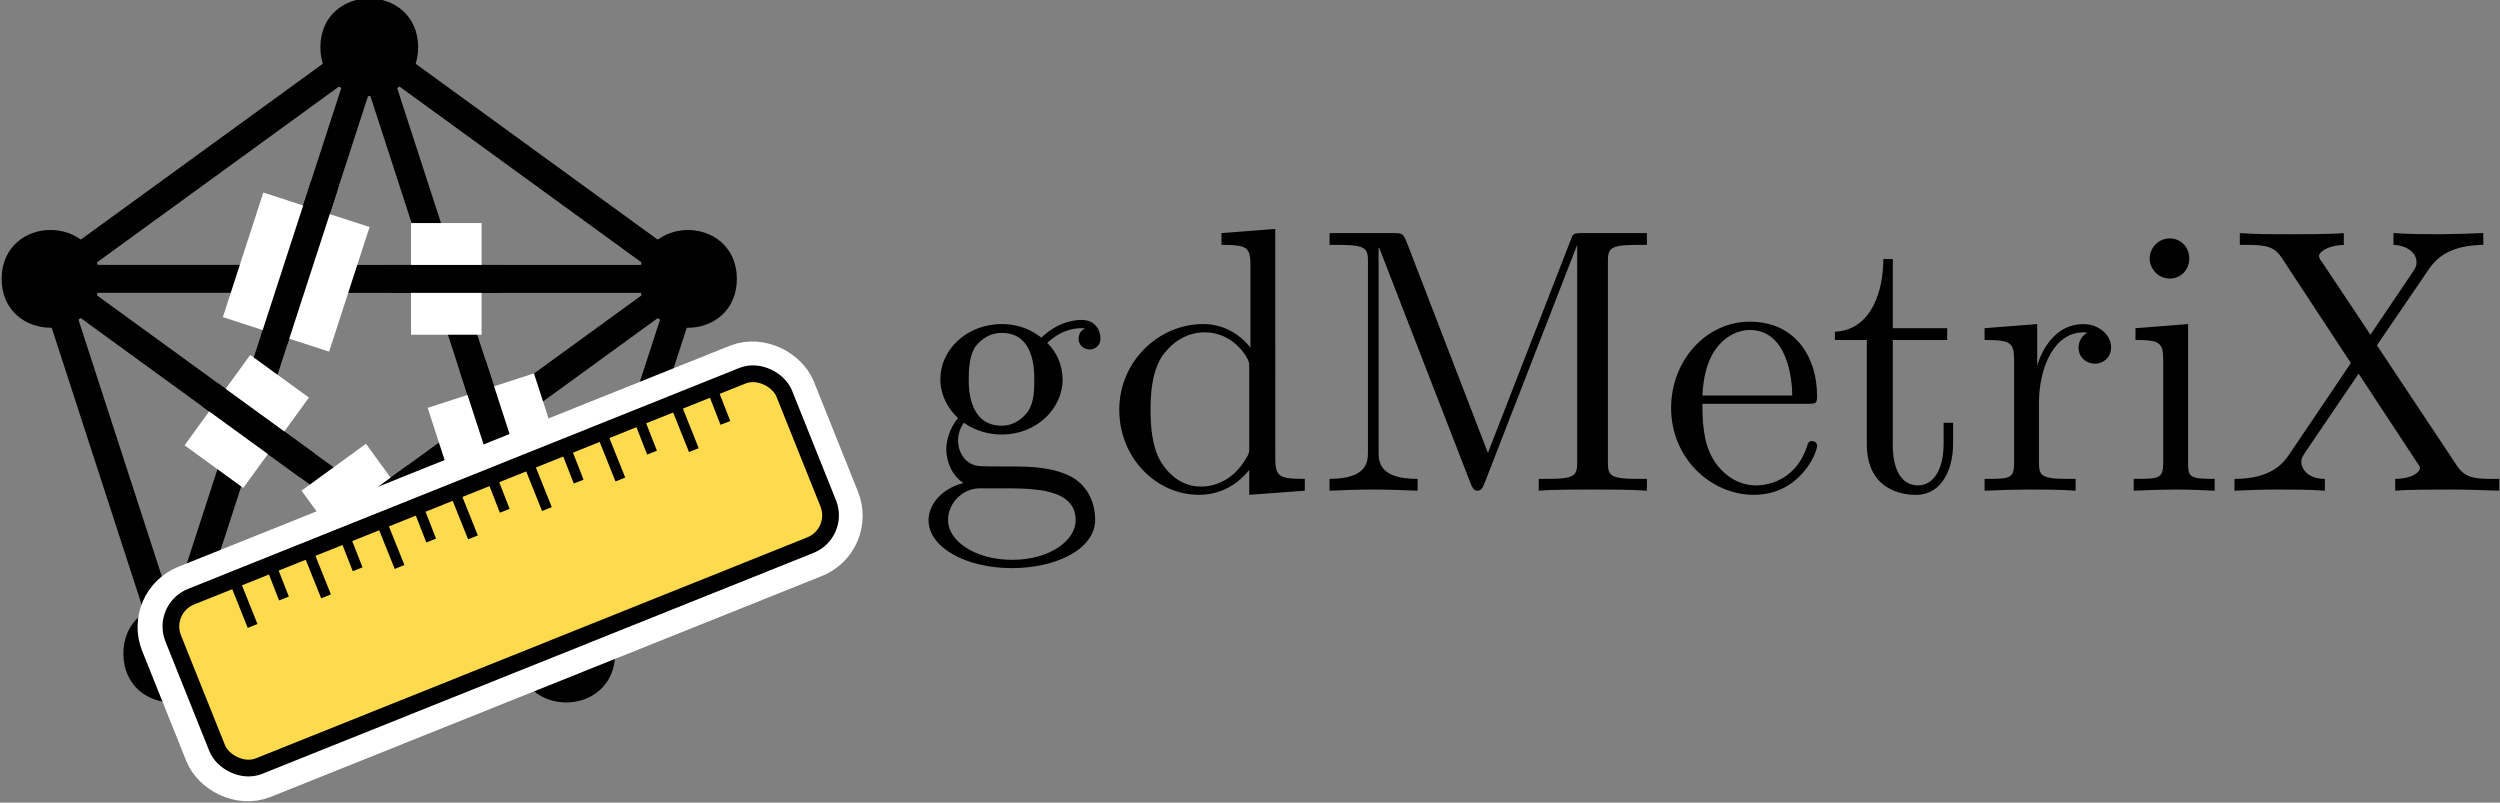 <?xml version="1.0" encoding="UTF-8" standalone="no"?>
<!-- Created with Inkscape (http://www.inkscape.org/) -->

<svg
   width="63.197mm"
   height="20.29mm"
   viewBox="0 0 63.197 20.29"
   version="1.1"
   id="svg1"
   xml:space="preserve"
   sodipodi:docname="logo.svg"
   xmlns:inkscape="http://www.inkscape.org/namespaces/inkscape"
   xmlns:sodipodi="http://sodipodi.sourceforge.net/DTD/sodipodi-0.dtd"
   xmlns:xlink="http://www.w3.org/1999/xlink"
   xmlns="http://www.w3.org/2000/svg"
   xmlns:svg="http://www.w3.org/2000/svg"><rect x="0" y="0" width="63.197" height="20.29" fill="#808080" stroke="none"/><sodipodi:namedview
     id="namedview1"
     pagecolor="#ffffff"
     bordercolor="#666666"
     borderopacity="1.0"
     inkscape:showpageshadow="2"
     inkscape:pageopacity="0.0"
     inkscape:pagecheckerboard="0"
     inkscape:deskcolor="#d1d1d1"
     inkscape:document-units="mm" /><defs
     id="defs1"><g
       id="g9"><symbol
         overflow="visible"
         id="glyph0-0-2"><path
           style="stroke:none"
           d=""
           id="path1-8" /></symbol><symbol
         overflow="visible"
         id="glyph0-1-1"><path
           style="stroke:none"
           d="m 2.219,-1.719 c -0.875,0 -0.875,-1 -0.875,-1.219 0,-0.266 0.016,-0.594 0.156,-0.844 0.078,-0.109 0.312,-0.391 0.719,-0.391 0.859,0 0.859,0.984 0.859,1.219 0,0.266 0,0.594 -0.156,0.844 C 2.844,-2 2.609,-1.719 2.219,-1.719 Z M 1.062,-1.328 c 0,-0.031 0,-0.266 0.156,-0.469 0.391,0.281 0.812,0.312 1,0.312 0.922,0 1.609,-0.688 1.609,-1.453 0,-0.375 -0.156,-0.734 -0.406,-0.969 C 3.781,-4.25 4.141,-4.297 4.312,-4.297 c 0.031,0 0.078,0 0.109,0.016 C 4.312,-4.25 4.25,-4.141 4.25,-4.016 c 0,0.172 0.141,0.281 0.297,0.281 0.094,0 0.281,-0.062 0.281,-0.297 0,-0.172 -0.109,-0.484 -0.5,-0.484 -0.203,0 -0.641,0.062 -1.062,0.469 C 2.844,-4.375 2.438,-4.406 2.219,-4.406 c -0.938,0 -1.625,0.688 -1.625,1.453 0,0.438 0.219,0.812 0.469,1.031 -0.125,0.141 -0.312,0.469 -0.312,0.828 0,0.312 0.141,0.688 0.453,0.891 -0.609,0.156 -0.922,0.594 -0.922,0.984 0,0.719 0.984,1.266 2.203,1.266 1.172,0 2.203,-0.5 2.203,-1.281 0,-0.344 -0.125,-0.859 -0.641,-1.141 -0.531,-0.266 -1.109,-0.266 -1.719,-0.266 -0.25,0 -0.672,0 -0.75,-0.016 C 1.266,-0.703 1.062,-1 1.062,-1.328 Z M 2.5,1.828 c -1.016,0 -1.703,-0.516 -1.703,-1.047 0,-0.453 0.375,-0.828 0.812,-0.844 h 0.594 c 0.859,0 1.969,0 1.969,0.844 0,0.547 -0.703,1.047 -1.672,1.047 z m 0,0"
           id="path2-7" /></symbol><symbol
         overflow="visible"
         id="glyph0-2-0"><path
           style="stroke:none"
           d="m 3.781,-0.547 v 0.656 L 5.25,0 v -0.312 c -0.688,0 -0.781,-0.062 -0.781,-0.562 V -6.922 L 3.047,-6.812 V -6.5 c 0.688,0 0.766,0.062 0.766,0.562 v 2.156 c -0.281,-0.359 -0.719,-0.625 -1.25,-0.625 -1.172,0 -2.219,0.984 -2.219,2.266 0,1.266 0.969,2.25 2.109,2.25 0.641,0 1.078,-0.344 1.328,-0.656 z m 0,-2.672 v 2.047 c 0,0.172 0,0.188 -0.109,0.359 C 3.375,-0.328 2.938,-0.109 2.5,-0.109 2.047,-0.109 1.688,-0.375 1.453,-0.75 1.203,-1.156 1.172,-1.719 1.172,-2.141 1.172,-2.5 1.188,-3.094 1.469,-3.547 1.688,-3.859 2.062,-4.188 2.609,-4.188 c 0.344,0 0.766,0.156 1.062,0.594 0.109,0.172 0.109,0.188 0.109,0.375 z m 0,0"
           id="path3-2" /></symbol><symbol
         overflow="visible"
         id="glyph0-3-6"><path
           style="stroke:none"
           d="M 2.406,-6.594 C 2.312,-6.812 2.281,-6.812 2.047,-6.812 H 0.375 V -6.5 h 0.234 c 0.766,0 0.781,0.109 0.781,0.469 v 4.984 c 0,0.266 0,0.734 -1.016,0.734 V 0 c 0.344,-0.016 0.828,-0.031 1.156,-0.031 0.328,0 0.828,0.016 1.172,0.031 v -0.312 c -1.031,0 -1.031,-0.469 -1.031,-0.734 v -5.375 H 1.688 L 4.094,-0.219 C 4.141,-0.094 4.188,0 4.281,0 4.391,0 4.422,-0.078 4.469,-0.188 L 6.922,-6.5 v 5.719 c 0,0.359 -0.016,0.469 -0.781,0.469 H 5.906 V 0 c 0.359,-0.031 1.047,-0.031 1.438,-0.031 0.375,0 1.047,0 1.422,0.031 v -0.312 h -0.25 c -0.766,0 -0.781,-0.109 -0.781,-0.469 v -5.25 C 7.734,-6.391 7.75,-6.5 8.516,-6.5 h 0.25 v -0.312 h -1.688 C 6.812,-6.812 6.812,-6.797 6.75,-6.625 L 4.562,-1 Z m 0,0"
           id="path4-4" /></symbol><symbol
         overflow="visible"
         id="glyph0-4-4"><path
           style="stroke:none"
           d="M 1.109,-2.516 C 1.172,-4 2.016,-4.25 2.359,-4.25 c 1.016,0 1.125,1.344 1.125,1.734 z m 0,0.219 h 2.781 c 0.219,0 0.25,0 0.25,-0.219 0,-0.984 -0.547,-1.953 -1.781,-1.953 -1.156,0 -2.078,1.031 -2.078,2.281 0,1.328 1.047,2.297 2.188,2.297 C 3.688,0.109 4.141,-1 4.141,-1.188 4.141,-1.281 4.062,-1.312 4,-1.312 c -0.078,0 -0.109,0.062 -0.125,0.141 -0.344,1.031 -1.25,1.031 -1.344,1.031 -0.5,0 -0.891,-0.297 -1.125,-0.672 -0.297,-0.469 -0.297,-1.125 -0.297,-1.484 z m 0,0"
           id="path5-8" /></symbol><symbol
         overflow="visible"
         id="glyph0-5-9"><path
           style="stroke:none"
           d="m 1.719,-3.984 h 1.438 v -0.312 H 1.719 V -6.125 h -0.25 c 0,0.812 -0.297,1.875 -1.281,1.922 v 0.219 h 0.844 v 2.75 c 0,1.219 0.938,1.344 1.297,1.344 0.703,0 0.984,-0.703 0.984,-1.344 v -0.562 h -0.25 V -1.25 c 0,0.734 -0.297,1.109 -0.672,1.109 -0.672,0 -0.672,-0.906 -0.672,-1.078 z m 0,0"
           id="path6-5" /></symbol><symbol
         overflow="visible"
         id="glyph0-6-4"><path
           style="stroke:none"
           d="M 1.672,-3.312 V -4.406 L 0.281,-4.297 v 0.312 c 0.703,0 0.781,0.062 0.781,0.562 V -0.75 c 0,0.438 -0.109,0.438 -0.781,0.438 V 0 c 0.391,-0.016 0.859,-0.031 1.141,-0.031 0.391,0 0.859,0 1.266,0.031 V -0.312 H 2.469 c -0.734,0 -0.75,-0.109 -0.75,-0.469 V -2.312 c 0,-0.984 0.422,-1.875 1.172,-1.875 0.062,0 0.094,0 0.109,0.016 -0.031,0 -0.234,0.125 -0.234,0.391 0,0.266 0.219,0.422 0.438,0.422 0.172,0 0.422,-0.125 0.422,-0.438 0,-0.312 -0.312,-0.609 -0.734,-0.609 -0.734,0 -1.094,0.672 -1.219,1.094 z m 0,0"
           id="path7-1" /></symbol><symbol
         overflow="visible"
         id="glyph0-7-2"><path
           style="stroke:none"
           d="M 1.766,-4.406 0.375,-4.297 v 0.312 c 0.641,0 0.734,0.062 0.734,0.547 V -0.75 c 0,0.438 -0.109,0.438 -0.781,0.438 V 0 C 0.641,-0.016 1.188,-0.031 1.422,-0.031 1.781,-0.031 2.125,-0.016 2.469,0 v -0.312 c -0.672,0 -0.703,-0.047 -0.703,-0.438 z m 0.031,-1.734 c 0,-0.312 -0.234,-0.531 -0.516,-0.531 -0.312,0 -0.531,0.266 -0.531,0.531 0,0.266 0.219,0.531 0.531,0.531 0.281,0 0.516,-0.219 0.516,-0.531 z m 0,0"
           id="path8-2" /></symbol><symbol
         overflow="visible"
         id="glyph0-8"><path
           style="stroke:none"
           d="m 4,-3.844 1.375,-2.016 c 0.219,-0.312 0.562,-0.625 1.438,-0.641 v -0.312 c -0.375,0.016 -0.844,0.031 -1.094,0.031 -0.406,0 -0.891,0 -1.281,-0.031 V -6.5 c 0.391,0.016 0.609,0.234 0.609,0.453 0,0.109 -0.016,0.125 -0.078,0.234 L 3.828,-4.125 2.547,-6.047 C 2.516,-6.078 2.469,-6.156 2.469,-6.203 2.469,-6.312 2.688,-6.484 3.125,-6.5 v -0.312 c -0.359,0.031 -1.078,0.031 -1.453,0.031 -0.312,0 -0.938,0 -1.297,-0.031 V -6.5 h 0.188 c 0.547,0 0.734,0.062 0.922,0.344 L 3.312,-3.375 1.688,-0.969 C 1.547,-0.766 1.25,-0.312 0.234,-0.312 V 0 c 0.359,-0.016 0.781,-0.031 1.109,-0.031 0.375,0 0.922,0 1.281,0.031 V -0.312 C 2.156,-0.312 2,-0.594 2,-0.766 2,-0.859 2.031,-0.891 2.094,-1 l 1.422,-2.094 1.562,2.375 c 0.031,0.047 0.062,0.078 0.062,0.109 0,0.125 -0.219,0.297 -0.656,0.297 V 0 C 4.828,-0.031 5.562,-0.031 5.938,-0.031 c 0.422,0 0.875,0.016 1.297,0.031 v -0.312 h -0.188 c -0.516,0 -0.734,-0.047 -0.938,-0.359 z m 0,0"
           id="path9" /></symbol></g></defs><g
     inkscape:label="Ebene 1"
     inkscape:groupmode="layer"
     id="layer1"
     transform="translate(-9.587,-9.513)"><g
       id="surface293"
       transform="matrix(0.353,0,0,0.353,-57.123,72.129)"><path
         style="fill:none;fill-opacity:1;fill-rule:evenodd;stroke:#000000;stroke-opacity:1"
         d="m 217.223,-173.996 c 0,-2.398 -3.602,-2.398 -3.602,0 0,2.398 3.602,2.398 3.602,0 z m 0,0"
         id="path18" /><path
         style="fill:none;fill-opacity:1;fill-rule:evenodd;stroke:#000000;stroke-opacity:1"
         d="m 240.048,-157.41 c 0,-2.402 -3.602,-2.402 -3.602,0 0,2.398 3.602,2.398 3.602,0 z m 0,0"
         id="path19" /><path
         style="fill:none;fill-opacity:1;fill-rule:evenodd;stroke:#000000;stroke-opacity:1"
         d="m 231.329,-130.578 c 0,-2.402 -3.602,-2.402 -3.602,0 0,2.398 3.602,2.398 3.602,0 z m 0,0"
         id="path20" /><path
         style="fill:none;fill-opacity:1;fill-rule:evenodd;stroke:#000000;stroke-opacity:1"
         d="m 203.114,-130.578 c 0,-2.402 -3.598,-2.402 -3.598,0 0,2.398 3.598,2.398 3.598,0 z m 0,0"
         id="path21" /><path
         style="fill:#000000;fill-opacity:1;fill-rule:evenodd;stroke:#000000;stroke-opacity:1"
         d="m 195.598,-157.414 c 0,-4 -6,-4 -6,0 0,4 6,4 6,0 z m 0,0"
         id="path22" /><path
         style="fill:#000000;fill-opacity:1;fill-rule:evenodd;stroke:#000000;stroke-opacity:1"
         d="m 218.423,-173.996 c 0,-4 -6,-4 -6,0 0,4 6,4 6,0 z m 0,0"
         id="path23" /><path
         style="fill:#000000;fill-opacity:1;fill-rule:evenodd;stroke:#000000;stroke-opacity:1"
         d="m 241.247,-157.41 c 0,-4 -6,-4 -6,0 0,4 6,4 6,0 z m 0,0"
         id="path24" /><path
         style="fill:#000000;fill-opacity:1;fill-rule:evenodd;stroke:#000000;stroke-opacity:1"
         d="m 232.528,-130.578 c 0,-4 -6,-4 -6,0 0,4 6,4 6,0 z m 0,0"
         id="path25" /><path
         style="fill:#000000;fill-opacity:1;fill-rule:evenodd;stroke:#000000;stroke-opacity:1"
         d="m 204.317,-130.578 c 0,-4 -6,-4 -6,0 0,4 6,4 6,0 z m 0,0"
         id="path26" /><path
         style="fill:none;fill-opacity:1;stroke:#000000;stroke-width:2;stroke-linecap:butt;stroke-linejoin:round;stroke-miterlimit:10;stroke-opacity:1"
         d="m 192.598,-157.414 22.824,-16.582 22.824,16.586 -8.719,26.832 h -28.215 l -8.715,-26.836 45.648,0.004 -36.93,26.832 14.105,-43.418 14.105,43.418 -36.93,-26.836"
         id="path27" /><path
         style="fill:#ffffff;fill-opacity:1;stroke:#ffffff;stroke-width:8;stroke-linecap:butt;stroke-linejoin:round;stroke-miterlimit:10;stroke-opacity:1"
         d="m 211.641,-162.359 -2.898,8.922"
         id="path28" /><path
         style="fill:none;fill-opacity:1;stroke:#ffffff;stroke-width:8;stroke-linecap:butt;stroke-linejoin:round;stroke-miterlimit:10;stroke-opacity:1"
         d="m 204.548,-148.73 4.203,3.055"
         id="path29" /><path
         style="fill:none;fill-opacity:1;stroke:#ffffff;stroke-width:8;stroke-linecap:butt;stroke-linejoin:round;stroke-miterlimit:10;stroke-opacity:1"
         d="m 212.923,-139.012 4.617,-3.355"
         id="path30" /><path
         style="fill:none;fill-opacity:1;stroke:#ffffff;stroke-width:8;stroke-linecap:butt;stroke-linejoin:round;stroke-miterlimit:10;stroke-opacity:1"
         d="m 224.907,-144.801 -1.496,-4.609"
         id="path31" /><path
         style="fill:none;fill-opacity:1;stroke:#ffffff;stroke-width:8;stroke-linecap:butt;stroke-linejoin:round;stroke-miterlimit:10;stroke-opacity:1"
         d="m 223.466,-157.41 h -5.051"
         id="path32" /><path
         style="fill:none;fill-opacity:1;stroke:#000000;stroke-width:2;stroke-linecap:butt;stroke-linejoin:round;stroke-miterlimit:10;stroke-opacity:1"
         d="m 212.059,-138.383 6.703,-4.875"
         id="path33" /><path
         style="fill:none;fill-opacity:1;stroke:#000000;stroke-width:2;stroke-linecap:butt;stroke-linejoin:round;stroke-miterlimit:10;stroke-opacity:1"
         d="m 212.2,-164.078 -3.57,10.992"
         id="path34" /><path
         style="fill:none;fill-opacity:1;stroke:#000000;stroke-width:2;stroke-linecap:butt;stroke-linejoin:round;stroke-miterlimit:10;stroke-opacity:1"
         d="m 225.321,-143.531 -2.512,-7.73"
         id="path35" /><path
         style="fill:none;fill-opacity:1;stroke:#000000;stroke-width:2;stroke-linecap:butt;stroke-linejoin:round;stroke-miterlimit:10;stroke-opacity:1"
         d="m 224.903,-157.41 h -7.918"
         id="path36" /><path
         style="fill:none;fill-opacity:1;stroke:#000000;stroke-width:2;stroke-linecap:butt;stroke-linejoin:round;stroke-miterlimit:10;stroke-dasharray:4;stroke-opacity:1"
         d="m 209.872,-156.91 z m 0,0"
         id="path37" /><path
         style="fill:none;fill-opacity:1;stroke:#000000;stroke-width:2;stroke-linecap:butt;stroke-linejoin:round;stroke-miterlimit:10;stroke-opacity:1"
         d="m 204.02,-149.113 6.953,5.051"
         id="path38" /><g
         style="fill:#000000;fill-opacity:1"
         id="g44"
         transform="translate(195.795,-177.645)" /><g
         id="g40"
         transform="rotate(-21.7,140.75,-17.965)"
         inkscape:export-filename="logo.png"
         inkscape:export-xdpi="808"
         inkscape:export-ydpi="808"><g
           id="g39-1"
           transform="rotate(-0.138,4601.535,6880.319)"
           style="stroke:#ffffff;stroke-width:4.686;stroke-dasharray:none;stroke-opacity:1"><rect
             style="fill:#fddb4d;fill-opacity:1;fill-rule:evenodd;stroke:#ffffff;stroke-width:4.686;stroke-linecap:round;stroke-linejoin:miter;stroke-dasharray:none;stroke-dashoffset:0;stroke-opacity:1"
             id="rect1-1"
             width="47.138"
             height="13.071"
             x="255.902"
             y="-113.958"
             ry="2.296" /><path
             style="fill:none;stroke:#ffffff;stroke-width:4.686;stroke-linecap:butt;stroke-linejoin:miter;stroke-dasharray:none;stroke-opacity:1"
             d="m 261.511,-113.663 v 3.289"
             id="path39-45" /><path
             style="fill:none;stroke:#ffffff;stroke-width:4.686;stroke-linecap:butt;stroke-linejoin:miter;stroke-dasharray:none;stroke-opacity:1"
             d="m 264.346,-113.664 v 3.289"
             id="path39-6-3" /><path
             style="fill:none;stroke:#ffffff;stroke-width:4.686;stroke-linecap:butt;stroke-linejoin:miter;stroke-dasharray:none;stroke-opacity:1"
             d="m 267.181,-113.673 v 3.289"
             id="path39-60-2"
             inkscape:transform-center-x="1.1130429"
             inkscape:transform-center-y="0.065907098" /><path
             style="fill:none;stroke:#ffffff;stroke-width:4.686;stroke-linecap:butt;stroke-linejoin:miter;stroke-dasharray:none;stroke-opacity:1"
             d="m 270.015,-113.674 v 3.289"
             id="path39-6-0-2"
             inkscape:transform-center-x="0.11304135"
             inkscape:transform-center-y="0.06545907" /><path
             style="fill:none;stroke:#ffffff;stroke-width:4.686;stroke-linecap:butt;stroke-linejoin:miter;stroke-dasharray:none;stroke-opacity:1"
             d="m 272.85,-113.668 v 3.289"
             id="path39-0-2" /><path
             style="fill:none;stroke:#ffffff;stroke-width:4.686;stroke-linecap:butt;stroke-linejoin:miter;stroke-dasharray:none;stroke-opacity:1"
             d="M 275.685,-113.669 V -110.38"
             id="path39-6-8-4" /><path
             style="fill:none;stroke:#ffffff;stroke-width:4.686;stroke-linecap:butt;stroke-linejoin:miter;stroke-dasharray:none;stroke-opacity:1"
             d="m 278.519,-113.678 v 3.289"
             id="path39-60-5-16"
             inkscape:transform-center-x="1.1130429"
             inkscape:transform-center-y="0.065907098" /><path
             style="fill:none;stroke:#ffffff;stroke-width:4.686;stroke-linecap:butt;stroke-linejoin:miter;stroke-dasharray:none;stroke-opacity:1"
             d="m 281.354,-113.68 v 3.289"
             id="path39-6-0-7-2"
             inkscape:transform-center-x="0.11304135"
             inkscape:transform-center-y="0.06545907" /><path
             style="fill:none;stroke:#ffffff;stroke-width:4.686;stroke-linecap:butt;stroke-linejoin:miter;stroke-dasharray:none;stroke-opacity:1"
             d="m 281.354,-113.59 v 3.289"
             id="path39-4-4" /><path
             style="fill:none;stroke:#ffffff;stroke-width:4.686;stroke-linecap:butt;stroke-linejoin:miter;stroke-dasharray:none;stroke-opacity:1"
             d="m 284.189,-113.592 v 3.289"
             id="path39-6-82-7" /><path
             style="fill:none;stroke:#ffffff;stroke-width:4.686;stroke-linecap:butt;stroke-linejoin:miter;stroke-dasharray:none;stroke-opacity:1"
             d="m 287.023,-113.601 v 3.289"
             id="path39-60-6-7"
             inkscape:transform-center-x="1.1130429"
             inkscape:transform-center-y="0.065907098" /><path
             style="fill:none;stroke:#ffffff;stroke-width:4.686;stroke-linecap:butt;stroke-linejoin:miter;stroke-dasharray:none;stroke-opacity:1"
             d="m 289.858,-113.602 v 3.289"
             id="path39-6-0-1-8"
             inkscape:transform-center-x="0.11304135"
             inkscape:transform-center-y="0.06545907" /><path
             style="fill:none;stroke:#ffffff;stroke-width:4.686;stroke-linecap:butt;stroke-linejoin:miter;stroke-dasharray:none;stroke-opacity:1"
             d="m 292.693,-113.596 v 3.289"
             id="path39-0-6-8" /><path
             style="fill:none;stroke:#ffffff;stroke-width:4.686;stroke-linecap:butt;stroke-linejoin:miter;stroke-dasharray:none;stroke-opacity:1"
             d="m 295.527,-113.597 v 3.289"
             id="path39-6-8-8-4" /><path
             style="fill:none;stroke:#ffffff;stroke-width:4.686;stroke-linecap:butt;stroke-linejoin:miter;stroke-dasharray:none;stroke-opacity:1"
             d="m 298.362,-113.606 v 3.289"
             id="path39-60-5-1-5"
             inkscape:transform-center-x="1.1130429"
             inkscape:transform-center-y="0.065907098" /></g><rect
           style="fill:#fddb4d;fill-opacity:1;fill-rule:evenodd;stroke:#000000;stroke-width:1.198;stroke-linecap:round;stroke-linejoin:miter;stroke-dasharray:none;stroke-dashoffset:0;stroke-opacity:1"
           id="rect1"
           width="47.138"
           height="13.071"
           x="239.37"
           y="-102.91"
           ry="2.296"
           transform="rotate(-0.138)" /><path
           style="fill:none;stroke:#000000;stroke-width:0.75px;stroke-linecap:butt;stroke-linejoin:miter;stroke-opacity:1"
           d="m 244.732,-103.205 0.008,3.289"
           id="path39" /><path
           style="fill:none;stroke:#000000;stroke-width:0.75px;stroke-linecap:butt;stroke-linejoin:miter;stroke-opacity:1"
           d="m 247.567,-103.213 -0.014,2.302"
           id="path39-6"
           sodipodi:nodetypes="cc" /><path
           style="fill:none;stroke:#000000;stroke-width:0.75px;stroke-linecap:butt;stroke-linejoin:miter;stroke-opacity:1"
           d="m 253.243,-103.208 -0.014,2.302"
           id="path39-6-9"
           sodipodi:nodetypes="cc" /><path
           style="fill:none;stroke:#000000;stroke-width:0.75px;stroke-linecap:butt;stroke-linejoin:miter;stroke-opacity:1"
           d="m 258.897,-103.172 -0.014,2.302"
           id="path39-6-36"
           sodipodi:nodetypes="cc" /><path
           style="fill:none;stroke:#000000;stroke-width:0.75px;stroke-linecap:butt;stroke-linejoin:miter;stroke-opacity:1"
           d="m 250.402,-103.229 0.008,3.289"
           id="path39-60"
           inkscape:transform-center-x="1.1130429"
           inkscape:transform-center-y="0.065907098" /><path
           style="fill:none;stroke:#000000;stroke-width:0.75px;stroke-linecap:butt;stroke-linejoin:miter;stroke-opacity:1"
           d="m 256.071,-103.237 0.008,3.289"
           id="path39-0" /><path
           style="fill:none;stroke:#000000;stroke-width:0.75px;stroke-linecap:butt;stroke-linejoin:miter;stroke-opacity:1"
           d="m 261.74,-103.261 0.008,3.289"
           id="path39-60-5"
           inkscape:transform-center-x="1.1130429"
           inkscape:transform-center-y="0.065907098" /><path
           style="fill:none;stroke:#000000;stroke-width:0.75px;stroke-linecap:butt;stroke-linejoin:miter;stroke-opacity:1"
           d="m 267.41,-103.188 0.008,3.289"
           id="path39-6-82" /><path
           style="fill:none;stroke:#000000;stroke-width:0.75px;stroke-linecap:butt;stroke-linejoin:miter;stroke-opacity:1"
           d="m 273.079,-103.212 0.008,3.289"
           id="path39-6-0-1"
           inkscape:transform-center-x="0.11304135"
           inkscape:transform-center-y="0.06545907" /><path
           style="fill:none;stroke:#000000;stroke-width:0.75px;stroke-linecap:butt;stroke-linejoin:miter;stroke-opacity:1"
           d="m 278.748,-103.221 0.008,3.289"
           id="path39-6-8-8" /><path
           style="fill:none;stroke:#000000;stroke-width:0.75px;stroke-linecap:butt;stroke-linejoin:miter;stroke-opacity:1"
           d="m 264.581,-103.203 -0.014,2.302"
           id="path39-6-30"
           sodipodi:nodetypes="cc" /><path
           style="fill:none;stroke:#000000;stroke-width:0.75px;stroke-linecap:butt;stroke-linejoin:miter;stroke-opacity:1"
           d="m 270.271,-103.188 -0.014,2.302"
           id="path39-6-30-1"
           sodipodi:nodetypes="cc" /><path
           style="fill:none;stroke:#000000;stroke-width:0.75px;stroke-linecap:butt;stroke-linejoin:miter;stroke-opacity:1"
           d="m 275.919,-103.172 -0.014,2.302"
           id="path39-6-30-1-6"
           sodipodi:nodetypes="cc" /><path
           style="fill:none;stroke:#000000;stroke-width:0.75px;stroke-linecap:butt;stroke-linejoin:miter;stroke-opacity:1"
           d="m 281.588,-103.208 -0.014,2.302"
           id="path39-6-30-1-6-7"
           sodipodi:nodetypes="cc" /></g></g><g
       style="fill:#000000;fill-opacity:1"
       id="g16"
       transform="matrix(0.956,0,0,0.956,31.834,14.276)"><use
         xlink:href="#glyph0-1-1"
         x="1"
         y="7.993"
         id="use9" /><use
         xlink:href="#glyph0-2-0"
         x="5.981"
         y="7.993"
         id="use10" /><use
         xlink:href="#glyph0-3-6"
         x="11.511"
         y="7.993"
         id="use11" /><use
         xlink:href="#glyph0-4-4"
         x="20.636"
         y="7.993"
         id="use12" /><use
         xlink:href="#glyph0-5-9"
         x="25.06"
         y="7.993"
         id="use13" /><use
         xlink:href="#glyph0-6-4"
         x="28.925"
         y="7.993"
         id="use14" /><use
         xlink:href="#glyph0-7-2"
         x="32.821"
         y="7.993"
         id="use15" /><use
         xlink:href="#glyph0-8"
         x="35.58"
         y="7.993"
         id="use16" /></g></g></svg>
